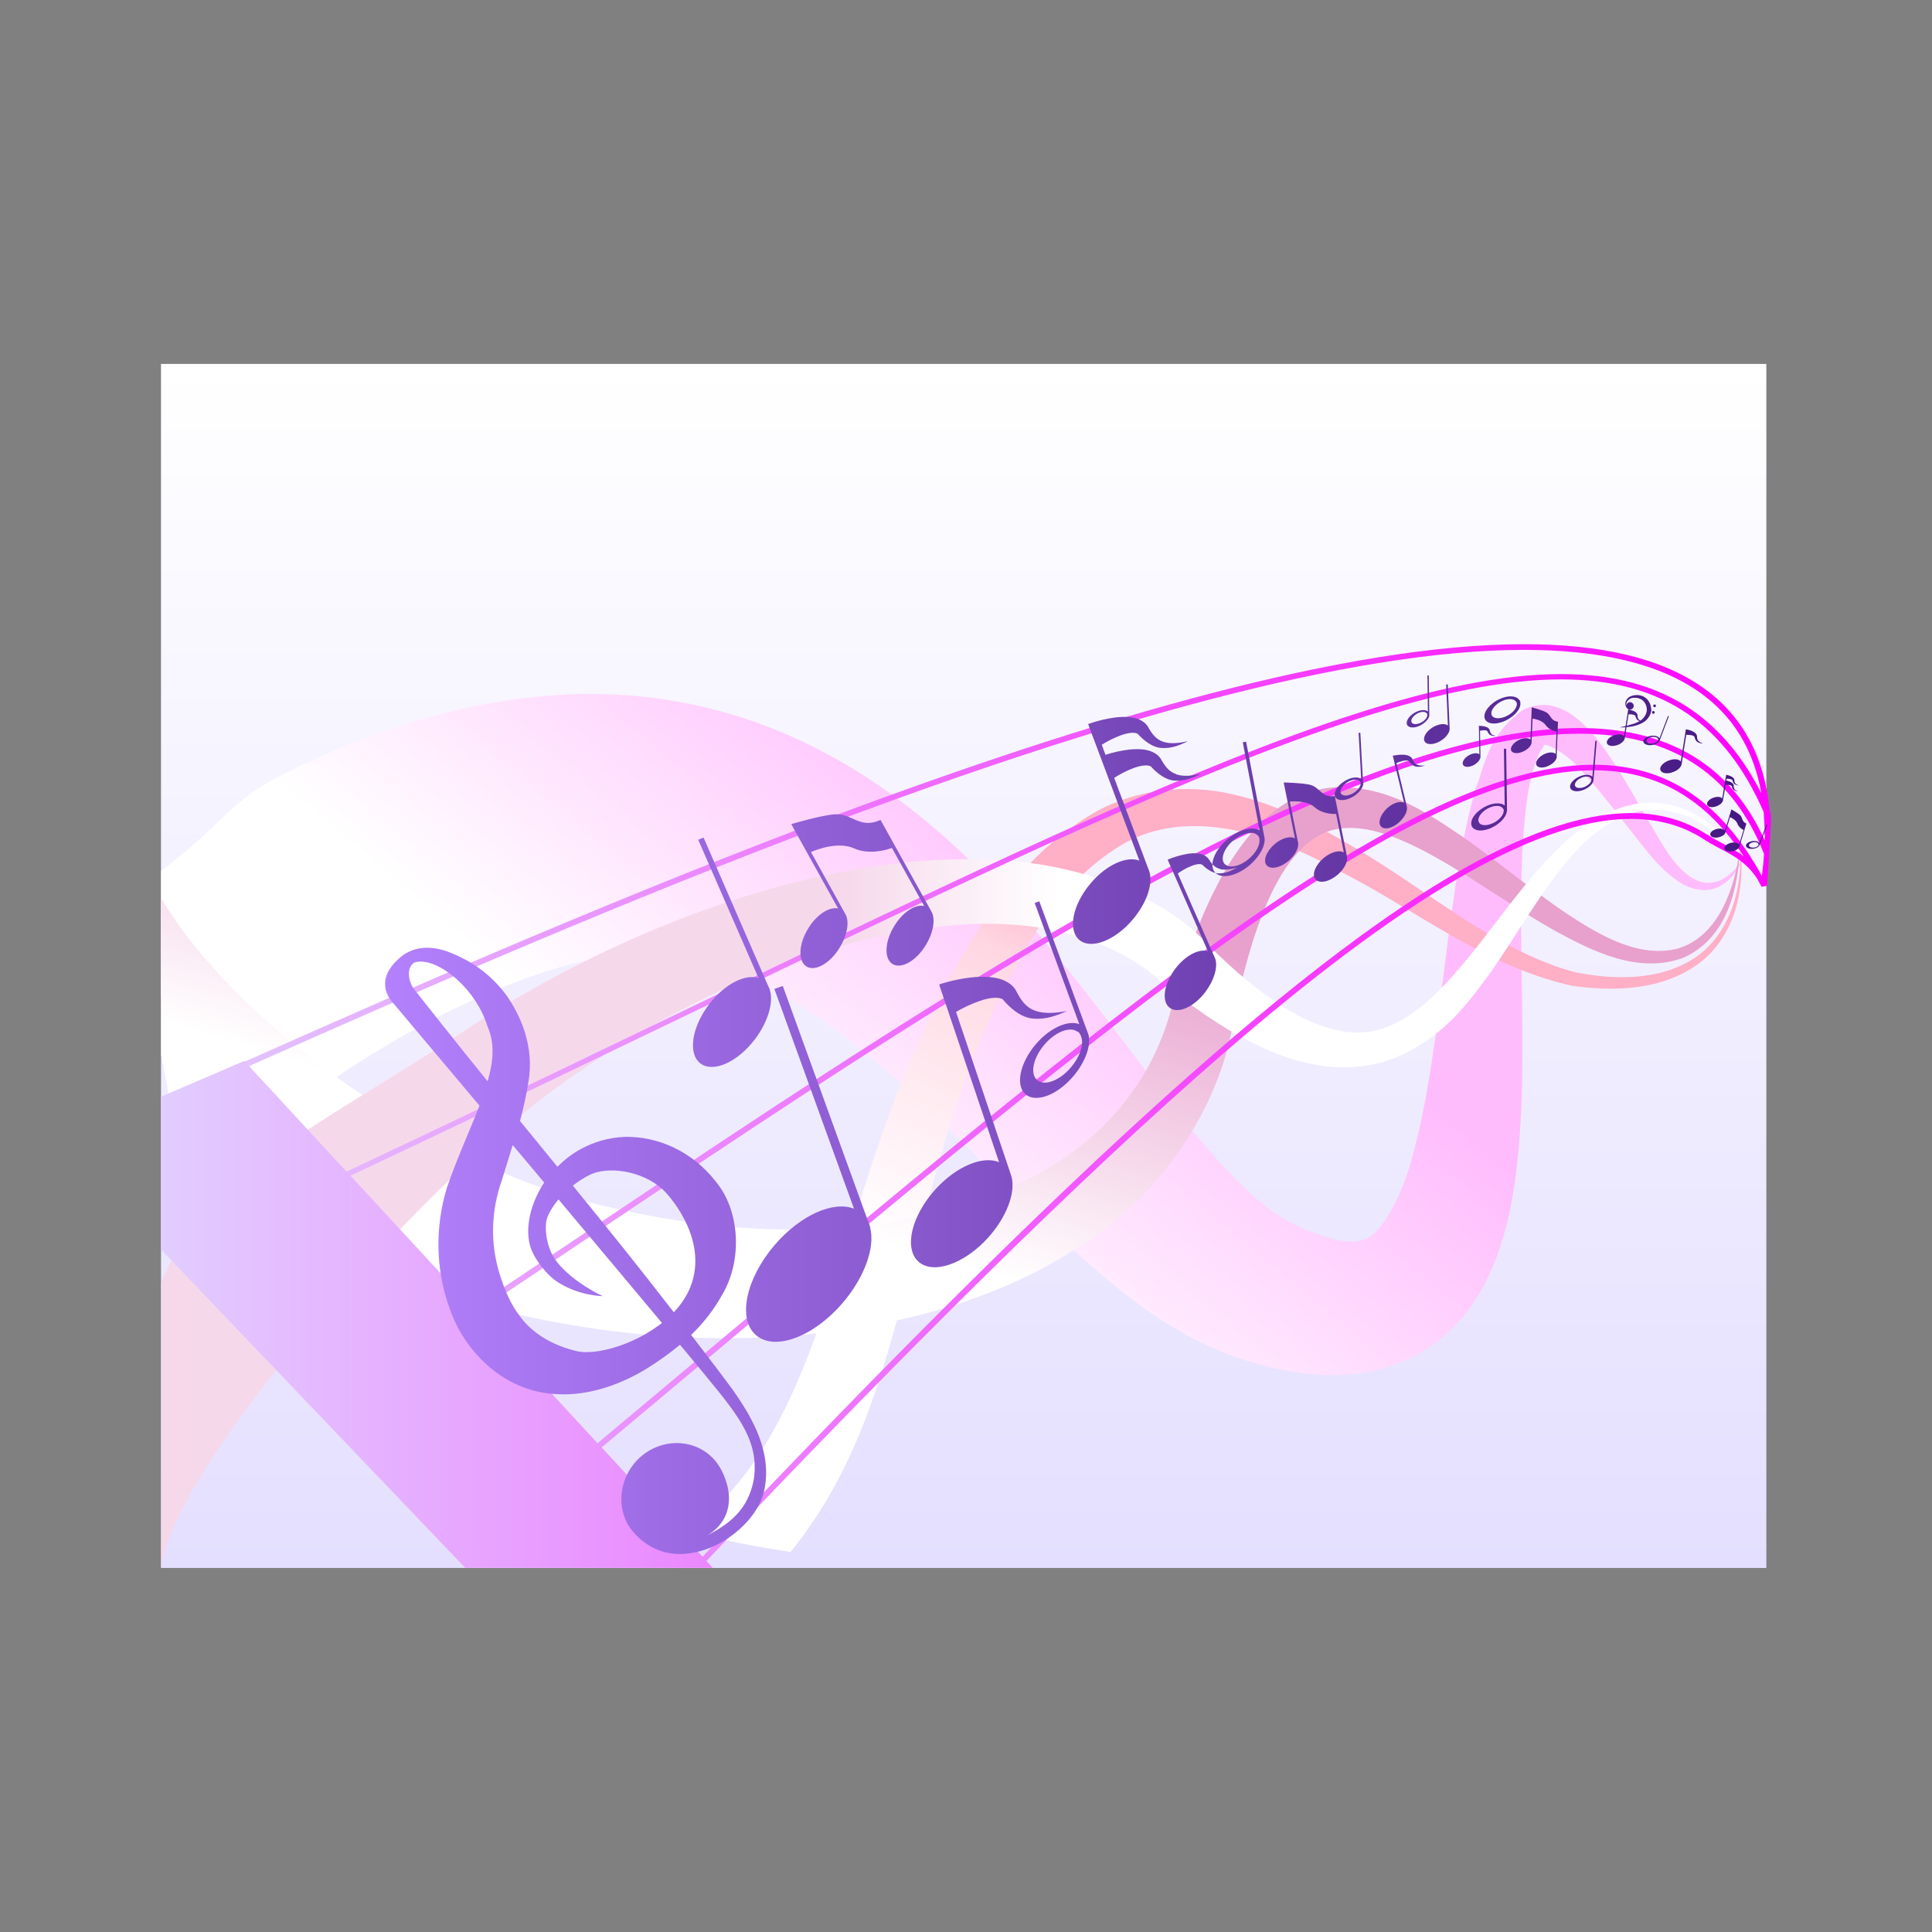 <svg:svg xmlns:dc="http://purl.org/dc/elements/1.1/" xmlns:ns2="http://web.resource.org/cc/" xmlns:rdf="http://www.w3.org/1999/02/22-rdf-syntax-ns#" xmlns:svg="http://www.w3.org/2000/svg" height="15579.027" style="fill-rule:evenodd;text-rendering:geometricPrecision;image-rendering:optimizeQuality;clip-rule:evenodd;shape-rendering:geometricPrecision" version="1.1" viewBox="-1298.252 -2934.513 15579.027 15579.027" width="15579.027" xml:space="preserve">
 <svg:rect x="-1298.252" y="-2934.513" width="15579.027" height="15579.027" fill="#808080" stroke="none"/>
 <svg:defs>
  <svg:style type="text/css">
    .fil5 {fill:none;fill-rule:nonzero}
    .fil7 {fill:url(#id0);fill-rule:nonzero}
    .fil0 {fill:url(#id1);fill-rule:nonzero}
    .fil6 {fill:url(#id2);fill-rule:nonzero}
    .fil3 {fill:url(#id3);fill-rule:nonzero}
    .fil2 {fill:url(#id4);fill-rule:nonzero}
    .fil1 {fill:url(#id5);fill-rule:nonzero}
    .fil4 {fill:url(#id6);fill-rule:nonzero}
  </svg:style>
  <svg:linearGradient gradientUnits="userSpaceOnUse" id="id0" x1="1715.1" x2="12950" y1="6074.7" y2="6074.7">
   <svg:stop offset="0" style="stop-color:#B582FF" />
   <svg:stop offset="1" style="stop-color:#42167E" />
  </svg:linearGradient>
  <svg:linearGradient gradientUnits="userSpaceOnUse" id="id1" x1="6472.4" x2="6472.4" y1="9708.6">
   <svg:stop offset="0" style="stop-color:#E4DFFF" />
   <svg:stop offset="1" style="stop-color:white" />
  </svg:linearGradient>
  <svg:linearGradient gradientUnits="userSpaceOnUse" id="id2" x1="12986" x2="0" y1="5984.4" y2="5984.4">
   <svg:stop offset="0" style="stop-color:fuchsia" />
   <svg:stop offset="1" style="stop-color:#E1CDFF" />
  </svg:linearGradient>
  <svg:linearGradient gradientUnits="userSpaceOnUse" id="id3" x1="5920.9" x2="6811.6" y1="7106.2" y2="4191.1">
   <svg:stop offset="0" style="stop-color:white" />
   <svg:stop offset="1" style="stop-color:#E8A0CD" />
  </svg:linearGradient>
  <svg:linearGradient gradientUnits="userSpaceOnUse" id="id4" x1="7843" x2="9176.2" y1="7984.1" y2="4982.1">
   <svg:stop offset="0" style="stop-color:white" />
   <svg:stop offset=".769" style="stop-color:#FFD7E3" />
   <svg:stop offset="1" style="stop-color:#FFAFC6" />
  </svg:linearGradient>
  <svg:linearGradient gradientUnits="userSpaceOnUse" id="id5" x1="5090.2" x2="7671.7" y1="6875.1" y2="3802.3">
   <svg:stop offset="0" style="stop-color:white" />
   <svg:stop offset="1" style="stop-color:#FFBCFD" />
  </svg:linearGradient>
  <svg:linearGradient gradientUnits="userSpaceOnUse" id="id6" x1="7236.9" x2="5459.4" y1="6605.6" y2="6605.6">
   <svg:stop offset="0" style="stop-color:white" />
   <svg:stop offset="1" style="stop-color:#F6D8EB" />
  </svg:linearGradient>
 </svg:defs>
 <svg:g id="Layer_x0020_1">
  <svg:g id="_242234944">
   <svg:polygon class="fil0" points="12945 9709 0 9709 0 0 12945 0" />
   <svg:g>
    <svg:path class="fil1" d="m12550 4172c-89 32-180-2-250-60-142-119-229-303-332-473-100-173-198-350-320-522-62-86-127-171-221-251-47-39-105-78-184-102-77-27-191-15-267 31-278 204-295 426-374 627-59 206-101 410-135 613-69 406-113 808-165 1202-52 392-109 781-205 1131-86 346-266 664-397 693-58 22-125 22-243-3-111-26-265-87-392-159-223-129-468-380-701-661-473-569-926-1254-1521-1904-585-640-1380-1310-2452-1564-1070-261-2164-14-3028 364-883 382-669 419-1362 956v1483l224 1165c995-1039 2780-2065 3802-1975 520 30 1092 328 1648 790 562 457 1086 1046 1723 1629 325 286 678 592 1186 797 238 89 470 151 756 172 276 19 631-34 909-236 279-198 427-467 516-700 90-238 132-464 161-682 55-436 53-847 51-1252-4-404-16-802-5-1191 5-194 18-387 43-573 21-173 85-387 135-429-22-57 190 49 303 192 131 139 252 297 375 455 126 153 239 331 424 449 89 57 217 83 315 29 96-51 156-141 195-232-51 85-124 162-212 193z" />
    <svg:path class="fil2" d="m12733 3892c24 338-84 712-368 899-281 185-649 177-969 113-647-180-1175-656-1775-1006-300-179-619-347-982-428-359-85-774-44-1109 146-673 391-1034 1056-1345 1682-305 643-508 1321-715 1973-208 648-430 1286-818 1754-119 147-255 274-405 381 271 79 549 132 829 174 38-46 74-93 109-141 461-632 647-1346 826-2012 174-672 332-1329 586-1948 256-607 577-1234 1102-1571 530-352 1230-138 1813 186 603 305 1158 762 1863 920 346 49 729 38 1024-178 295-220 378-610 336-945z" />
    <svg:path class="fil3" d="m12247 4710c-316 91-637-97-910-276-280-189-543-411-830-614-287-192-602-420-1039-406-216 11-424 120-569 259-148 139-257 300-347 463-179 328-293 669-392 1010-150 631-559 1102-1103 1395-1104 577-2505 526-3724 187-1224-346-2753-1436-3333-2422v777l86 1093c778 849 1587 1244 3014 1536 723 142 1463 184 2196 105 730-82 1468-281 2111-700 644-401 1142-1119 1245-1853 66-326 148-650 277-940 128-287 314-542 573-576 266-40 583 116 868 283 291 171 573 373 879 545 298 160 662 347 1028 212 359-161 443-569 456-897-36 328-169 713-486 818z" />
    <svg:path class="fil4" d="m11926 3607c-321 69-533 323-706 553-175 239-321 492-496 743-180 243-371 522-769 691-199 81-430 94-618 62-190-31-354-93-501-164-294-143-536-321-764-505-392-354-952-498-1561-469-1229 70-2468 675-3427 1396-960 727-2963 2910-3083 3796v-1499-802c354-876 1307-1275 2472-2049 593-388 1241-718 1933-965 690-244 1436-414 2185-400 743 2 1484 271 1876 713 192 188 398 368 632 506 232 137 503 229 750 146 256-82 478-314 666-540 192-231 364-479 569-718 202-227 454-498 838-559 388-40 631 194 776 404-166-202-443-400-770-340z" />
   </svg:g>
   <svg:g>
    <svg:g>
     <svg:path class="fil5" d="m12386 3238c-259-176-578-255-948-255-660 0-1478 255-2380 668-903 413-1890 983-2891 1611-1230 771-2480 1628-3620 2387l975 1055c1818-1521 3353-2827 4636-3781 1428-1061 2542-1689 3397-1690 294 0 558 75 790 234 215 147 402 366 564 659 1 2 3 4 4 6 8-62 13-122 17-180-128-324-312-557-542-713z" />
    </svg:g>
    <svg:g>
     <svg:path class="fil5" d="m7437 3694c1666-745 2926-1193 3853-1194 418 0 768 92 1055 290 226 156 411 379 560 672-64-362-234-626-494-812-335-239-821-345-1418-345-1418 0-3455 597-5554 1383-1624 608-3285 1329-4729 1972l786 851c2388-1124 4349-2106 5941-2818z" />
    </svg:g>
    <svg:g>
     <svg:path class="fil5" d="m12318 2828c-278-192-618-282-1028-282-912 0-2170 445-3834 1190-1587 710-3544 1690-5927 2812l985 1067c2070-1378 4505-3081 6524-4005 906-414 1728-672 2400-672 376 0 706 81 975 264 216 147 392 358 520 642 0-14 1-28 1-41 0-65-3-127-8-187-155-354-356-612-606-786z" />
    </svg:g>
    <svg:g>
     <svg:path class="fil5" d="m12317 3504c-224-153-477-226-764-226-832-1-1944 620-3369 1681-1280 952-2815 2258-4632 3779l814 881c2445-2580 4550-4617 6043-5494 554-325 1037-502 1444-502 229 0 434 56 612 173 102 67 203 108 295 175-133-201-281-355-444-466z" />
    </svg:g>
    <svg:path class="fil6" d="m12971 3603c-41-448-229-774-533-990-347-247-843-353-1445-353-1430 0-3469 600-5570 1386-1631 611-3298 1334-4745 1979l-5-5-673 289v1232l2453 2567h1996l-51-55c1538-1623 2993-3075 4168-4092 693-600 1317-1073 1868-1397 551-323 1027-496 1421-495 221 0 416 54 587 165 157 103 316 137 434 325l30 57 44-7c8-52 30-478 30-480 0 0 9-90-7-126zm-38 198c0 14-1 28-1 41-128-284-304-496-520-642-268-182-598-264-975-264-672 0-1494 258-2400 672-2019 924-4454 2627-6524 4005l-985-1067c2383-1121 4340-2102 5927-2812 1664-744 2922-1190 3834-1190 411 0 751 90 1028 282 251 174 451 432 606 786 5 60 8 122 8 187zm-26 324c-162-293-349-512-564-659-232-159-496-234-790-234-855 1-1969 629-3397 1690-1283 954-2818 2260-4636 3781l-975-1055c1141-759 2391-1616 3620-2387 1001-628 1989-1198 2891-1611s1720-668 2380-668c370 0 689 80 948 255 231 156 414 390 542 713-3 58-9 118-17 180-1-2-3-4-4-6zm-7468-436c2099-786 4136-1384 5554-1383 597 0 1083 106 1418 345 259 185 430 450 494 812-148-293-334-515-560-672-287-199-637-290-1055-290-927 0-2187 449-3853 1194-1591 712-3553 1695-5941 2818l-786-851c1443-643 3105-1364 4729-1972zm7027 106c-178-117-384-173-612-173-408 0-890 177-1444 502-1494 877-3599 2914-6043 5494l-814-881c1818-1521 3352-2826 4632-3779 1425-1060 2537-1682 3369-1681 286 0 540 73 764 226 163 111 311 266 444 466-91-67-193-108-295-175z" />
   </svg:g>
   <svg:path class="fil7" d="m4908 5043c34 101-11 260-119 403-140 185-336 272-439 195-102-77-72-290 68-475 124-164 291-249 400-214l-486-1115 43-18 523 1201c4 7 7 14 10 22l1 2zm810 1915c-3-12-8-24-13-35l-691-1907-68 24 642 1772c-165-65-431 50-639 292-234 272-302 598-151 728s463 14 697-258c180-210 265-452 223-611v-1l-1-3zm4673-4012v-6l-15-356-13 1 14 331c-24-20-75-14-123 15-54 33-82 84-64 114s77 27 131-7c41-26 68-62 70-91v-1zm-2914 2458l1 2c24 88-23 222-122 339-129 151-301 216-384 145-84-71-47-252 81-403 114-134 261-198 352-163l-360-977 37-14 388 1052c3 6 5 12 7 19zm-72-10c-10-11-29-15-37-21-65-22-166 24-245 117-91 107-117 234-58 285 59 50 181 5 272-102 70-82 103-177 86-239l-1-1c0-2-4-22-17-36zm1494-1570v1c6 63-41 149-122 218-105 89-230 114-279 56s-4-177 101-266c93-79 201-106 260-72l-136-710 27-5 146 764c1 4 2 9 3 14zm-48-15c-6-8-18-14-23-19-42-22-116-3-181 52-74 63-106 147-72 188 35 41 123 24 197-39 57-48 90-110 86-154v-1c0-1 0-15-8-27zm2002-205v1c-3 40-42 89-100 123-75 44-156 46-181 4-24-42 17-111 93-155 67-39 137-44 170-16l-6-458h18l7 493v9zm-29-15c-3-6-10-11-12-14-24-18-72-14-119 13-53 31-83 80-65 110 17 30 74 28 128-3 41-24 69-59 71-87v-1c0-1 2-10-2-18zm-596-758v1c-2 25-27 56-64 78-48 28-99 29-115 2-15-27 11-71 59-99 43-25 87-28 108-10l-4-291h11l4 314v6zm-18-9c-2-4-6-7-8-9-15-12-46-9-75 8-34 20-53 51-42 70s47 18 81-2c26-15 44-37 45-55 0 0 1-6-1-11zm2679 1060c-6 13-25 24-48 27-30 5-57-5-60-22s20-34 50-39c27-4 50 3 58 17l57-150 6 2-61 162c0 1-1 2-1 3zm-7-8c0-2-2-5-2-6-5-9-22-14-40-11-21 3-37 15-35 27s21 19 42 16c17-3 30-10 34-19 0 0 2-3 2-6zm-799-834c-7 15-30 28-58 33-36 6-68-6-72-27-3-20 24-41 61-47 32-5 61 4 69 20l69-181 7 3-74 195c0 1-1 2-1 4zm-9-10c0-3-2-6-3-8-6-11-26-17-49-14-26 4-45 19-43 33s25 23 51 19c20-3 36-12 41-23 0 0 2-4 2-7zm-523 328v1c-4 25-32 54-71 72-51 23-102 19-115-9s18-69 68-93c45-21 90-20 109 0l24-290 11 1-26 313v6zm-17-11c-1-4-5-7-7-10-14-13-45-14-76 1-36 16-57 46-48 65 9 20 45 22 81 6 27-13 47-33 50-51 0 0 2-6 0-11zm-1839 35v1c-1 32-31 74-77 103-60 38-126 42-147 9s10-91 70-129c53-34 110-41 137-19l-21-372 14-1 22 401v7zm-24-11c-2-5-8-8-10-11-20-14-59-9-96 14-42 27-64 68-50 91 15 23 61 21 104-7 33-21 54-50 55-73v-1c0-1 1-8-2-14zm1291-627v1c-3 40-43 89-102 122-77 43-158 44-182 1-24-42 19-112 95-155 67-38 136-42 169-15 4 5 14 12 17 21 5 11 2 24 2 25zm-31-14c-2-6-10-11-12-15-24-19-73-16-120 11-54 31-84 80-67 109 17 30 74 30 129-1 42-23 70-58 72-86v-1c0-1 2-10-2-18zm-2744 578c-62-21-91-64-129-130-34-45-87-61-129-68-44-6-84-4-123 0-67 8-127 22-190 42l-30-81c46-29 98-55 148-74 57-22 119-31 143-13 40 45 116 112 196 113 79 5 146-25 209-55-68 15-140 25-200 5-62-21-91-64-129-130-34-45-87-61-129-67-44-6-84-4-123 0-79 10-149 27-225 54l2 3h-1l412 1098c-103-39-268 34-395 186-144 171-183 374-89 454 95 79 288 5 432-166 111-132 162-283 134-382l-1-2c-2-8-5-15-8-22l-276-735c47-30 102-59 154-78 57-22 119-31 143-13 40 45 116 112 196 113 79 5 146-25 209-55-68 15-140 25-200 5zm4502 120c-7-8-8-17-7-29-1-9-7-16-13-20-6-5-12-8-17-10-10-4-20-7-30-10l2-14c9 0 18 0 27 2 10 2 19 5 21 10 2 10 7 26 18 32 11 7 23 9 34 10-11-4-22-8-29-16s-8-17-8-29c-1-9-7-16-13-20s-12-8-17-10c-12-5-23-9-36-11v1l-32 190c-11-14-41-17-71-6-35 12-57 38-50 57s40 25 75 12c27-10 46-27 51-43 0-1 1-2 1-4l22-127c9 0 19 0 28 2 10 2 20 5 21 10 2 10 7 25 18 32s23 9 34 10c-11-4-22-8-29-16zm-5641 1787c-79-29-114-86-160-173-42-59-109-83-163-92-56-10-108-9-158-6-102 9-193 28-291 59l2 4-2 1 482 1429c-131-55-346 33-516 222-192 214-252 473-134 580 118 106 370 19 562-194 148-165 220-357 190-485v-1l-1-3c-3-10-6-19-9-28l-439-1303c60-35 129-67 193-89 74-26 154-35 185-11 49 60 144 149 247 154 101 9 189-26 271-61-88 16-181 25-257-2zm3079-1983c-20-9-27-25-37-48-9-16-26-24-40-28s-28-5-41-5c-26 0-50 3-76 8v1l91 379c-32-17-90 0-138 45-54 51-76 116-48 146s95 14 149-37c42-39 65-87 60-120v-1c0-3-1-5-2-7l-83-346c16-8 35-14 52-18 20-5 41-5 48 1 11 17 34 42 60 45 26 5 49-2 71-9-23 2-47 2-66-7zm2270-192c-10-11-11-22-11-39-2-12-10-21-17-27-8-6-16-10-24-14-16-7-32-11-49-14v1l-41 258c-16-19-56-23-97-7-47 17-77 52-67 78s55 33 102 15c36-13 62-37 68-59v-1c0-2 1-3 1-5l37-235c12 0 25 0 37 2 13 2 26 7 29 13 3 13 10 34 25 43 15 10 31 11 46 12-15-5-30-11-39-21zm-482-175c-8-9-9-19-9-33-1-10-8-18-14-23s-13-8-20-11c-14-6-26-9-41-12v1l-34 214c-13-16-46-19-81-6-39 14-64 43-56 65 8 21 46 27 85 13 30-11 52-31 57-49 0-1 1-3 1-4l31-195c10 0 21 0 31 2 11 2 22 6 24 11 2 11 8 29 21 36 12 8 26 9 39 10-12-4-25-9-33-17zm-1186 119c-10-8-12-18-15-32-3-10-12-17-19-21-8-4-15-6-23-8-15-3-29-5-45-5v1l4 229c-16-14-51-11-85 8-38 22-58 57-46 78s53 20 90-2c29-17 48-42 50-61v-4l-4-209c10-2 22-4 32-4 12 0 24 2 27 7 4 11 14 28 29 34 14 6 28 5 42 4-13-2-27-5-37-12zm-2191 1088c-43-12-65-40-93-84-25-29-62-39-91-41-30-3-58 0-84 5-54 10-101 24-152 45l1 2h-1l324 737c-72-23-182 34-264 142-92 123-112 263-44 314s198-7 289-130c71-95 100-200 78-267l-1-1c-2-5-4-10-6-14l-295-671c30-21 65-42 99-56 38-17 80-26 98-15 29 29 84 73 138 70 54 0 99-23 141-46-46 13-95 22-137 11zm4190-181l56-185c-40-15-27-47-52-69-20-17-69-45-69-45l-52 172c-9-14-36-21-65-14-33 7-57 28-53 47s35 28 68 20c26-6 46-19 52-34 0-1 1-2 1-3l38-125c13 5 50 23 60 53 10 28 38 45 49 50l-36 118c-9-14-36-21-65-14-33 7-57 28-53 47 4 18 34 28 68 20 26-6 46-19 52-34 0-1 1-2 1-3zm-6519 518l-407-732c-168 78-227-56-373-45-113 9-347 79-347 79l378 680c-72-15-173 49-241 161-78 126-84 264-14 307s190-25 267-151c60-97 79-202 51-264l-1-1c-2-5-5-9-7-13l-274-494c56-24 222-85 347-30 118 53 253 16 306-3l260 468c-72-16-173 49-241 161-78 126-84 264-14 307s190-25 267-151c60-97 79-202 51-264l-1-1c-2-5-5-9-7-13zm3354-438l-98-486c-109 14-118-72-202-92-65-15-210-18-210-18l91 451c-38-22-106-4-165 47-66 57-95 134-63 170 32 37 111 20 178-37 51-44 80-100 76-140v-1c0-3-1-6-2-9l-66-327c36-3 141-8 201 46 57 51 139 55 173 54l62 310c-37-22-106-3-165 47-66 57-95 133-63 170s111 20 178-37c51-44 81-100 76-140v-1c0-3-1-6-2-9zm1691-805l11-281c-62-7-55-56-99-78-34-17-113-38-113-38l-10 261c-18-17-58-16-97 4-44 23-70 61-58 85 13 25 59 26 103 3 34-17 58-44 61-67v-1-5l8-189c20 3 79 14 105 52 25 36 70 49 88 53l-7 180c-18-17-58-16-97 4-44 23-70 61-58 86 13 25 59 26 103 3 34-17 58-44 61-67v-1-5zm762-381c1-30-17-75-50-96-32-22-74-23-107-12-35 10-54 44-51 67 2 21 12 30 13 32v-1c4 6 11 11 19 12 16 3 32-8 35-24s-8-32-24-35-32 8-35 24c-1 3-1 6 0 9-1-2-1-5-1-8-2-15 7-39 29-52 22-12 56-13 86 1s51 47 51 86c1 39-29 77-61 94-32 18-60 24-85 31-50 14-71 17-71 17s24 4 80-4c28-4 62-11 97-29 18-9 36-22 50-41 15-18 27-47 27-71zm-145-29zm175-10c-6-1-12 3-13 9s3 12 9 13 12-3 13-9-3-12-9-13zm-10 53c-6-1-12 3-13 9s3 12 9 13 12-3 13-9-3-12-9-13zm-7421 5480c157 224 317 502 248 811-36 159-180 323-357 419-73 40-152 68-232 80-310 51-479-171-516-243-106-207-22-471 188-589 214-116 467-43 573 163 103 201 83 405-113 527 6-3 12-6 18-10 198-108 305-218 352-420 52-270-76-468-238-678-115-144-234-287-353-430-87 73-177 135-266 191-25 15-50 30-76 44-208 113-445 181-672 162-426-27-732-364-841-683-121-327-118-672-25-979 85-248 188-467 263-663-231-275-671-798-694-825-37-40-159-193 61-375 16-14 33-25 51-34 115-63 251-42 364 7 145 60 299 156 431 331 115 160 234 420 181 707-16 107-40 210-67 313 101 123 201 246 302 369 55-56 119-106 192-145 100-54 216-90 347-96 275-7 551 121 735 357 195 230 222 631 56 913-71 129-158 236-252 327 114 149 229 297 341 450zm-1981-2494c47-164 58-310-1-442-101-330-430-571-590-516-73 46-41 163-6 210 1 2 396 502 597 748zm1406 1949c-10-12-20-24-29-35-268-321-537-641-806-962-41 49-74 101-92 152-21 55-15 232 78 350 132 168 359 272 371 278-9 0-186-4-348-104-114-66-199-207-214-241-76-147-39-376 90-571-84-100-169-201-254-302-28 92-57 185-87 282-86 245-97 499-19 756 39 127 92 251 167 346 57 78 188 213 452 277 121 29 337-17 534-124 54-30 107-64 156-102zm95-87c58-61 105-130 135-207 141-361-143-704-216-775-169-164-461-200-604-122-2 1-5 3-7 4l-12 6c-38 21-75 45-110 73 267 327 531 655 789 989 8 11 17 21 25 32z" />
  </svg:g>
 </svg:g>
</svg:svg>
